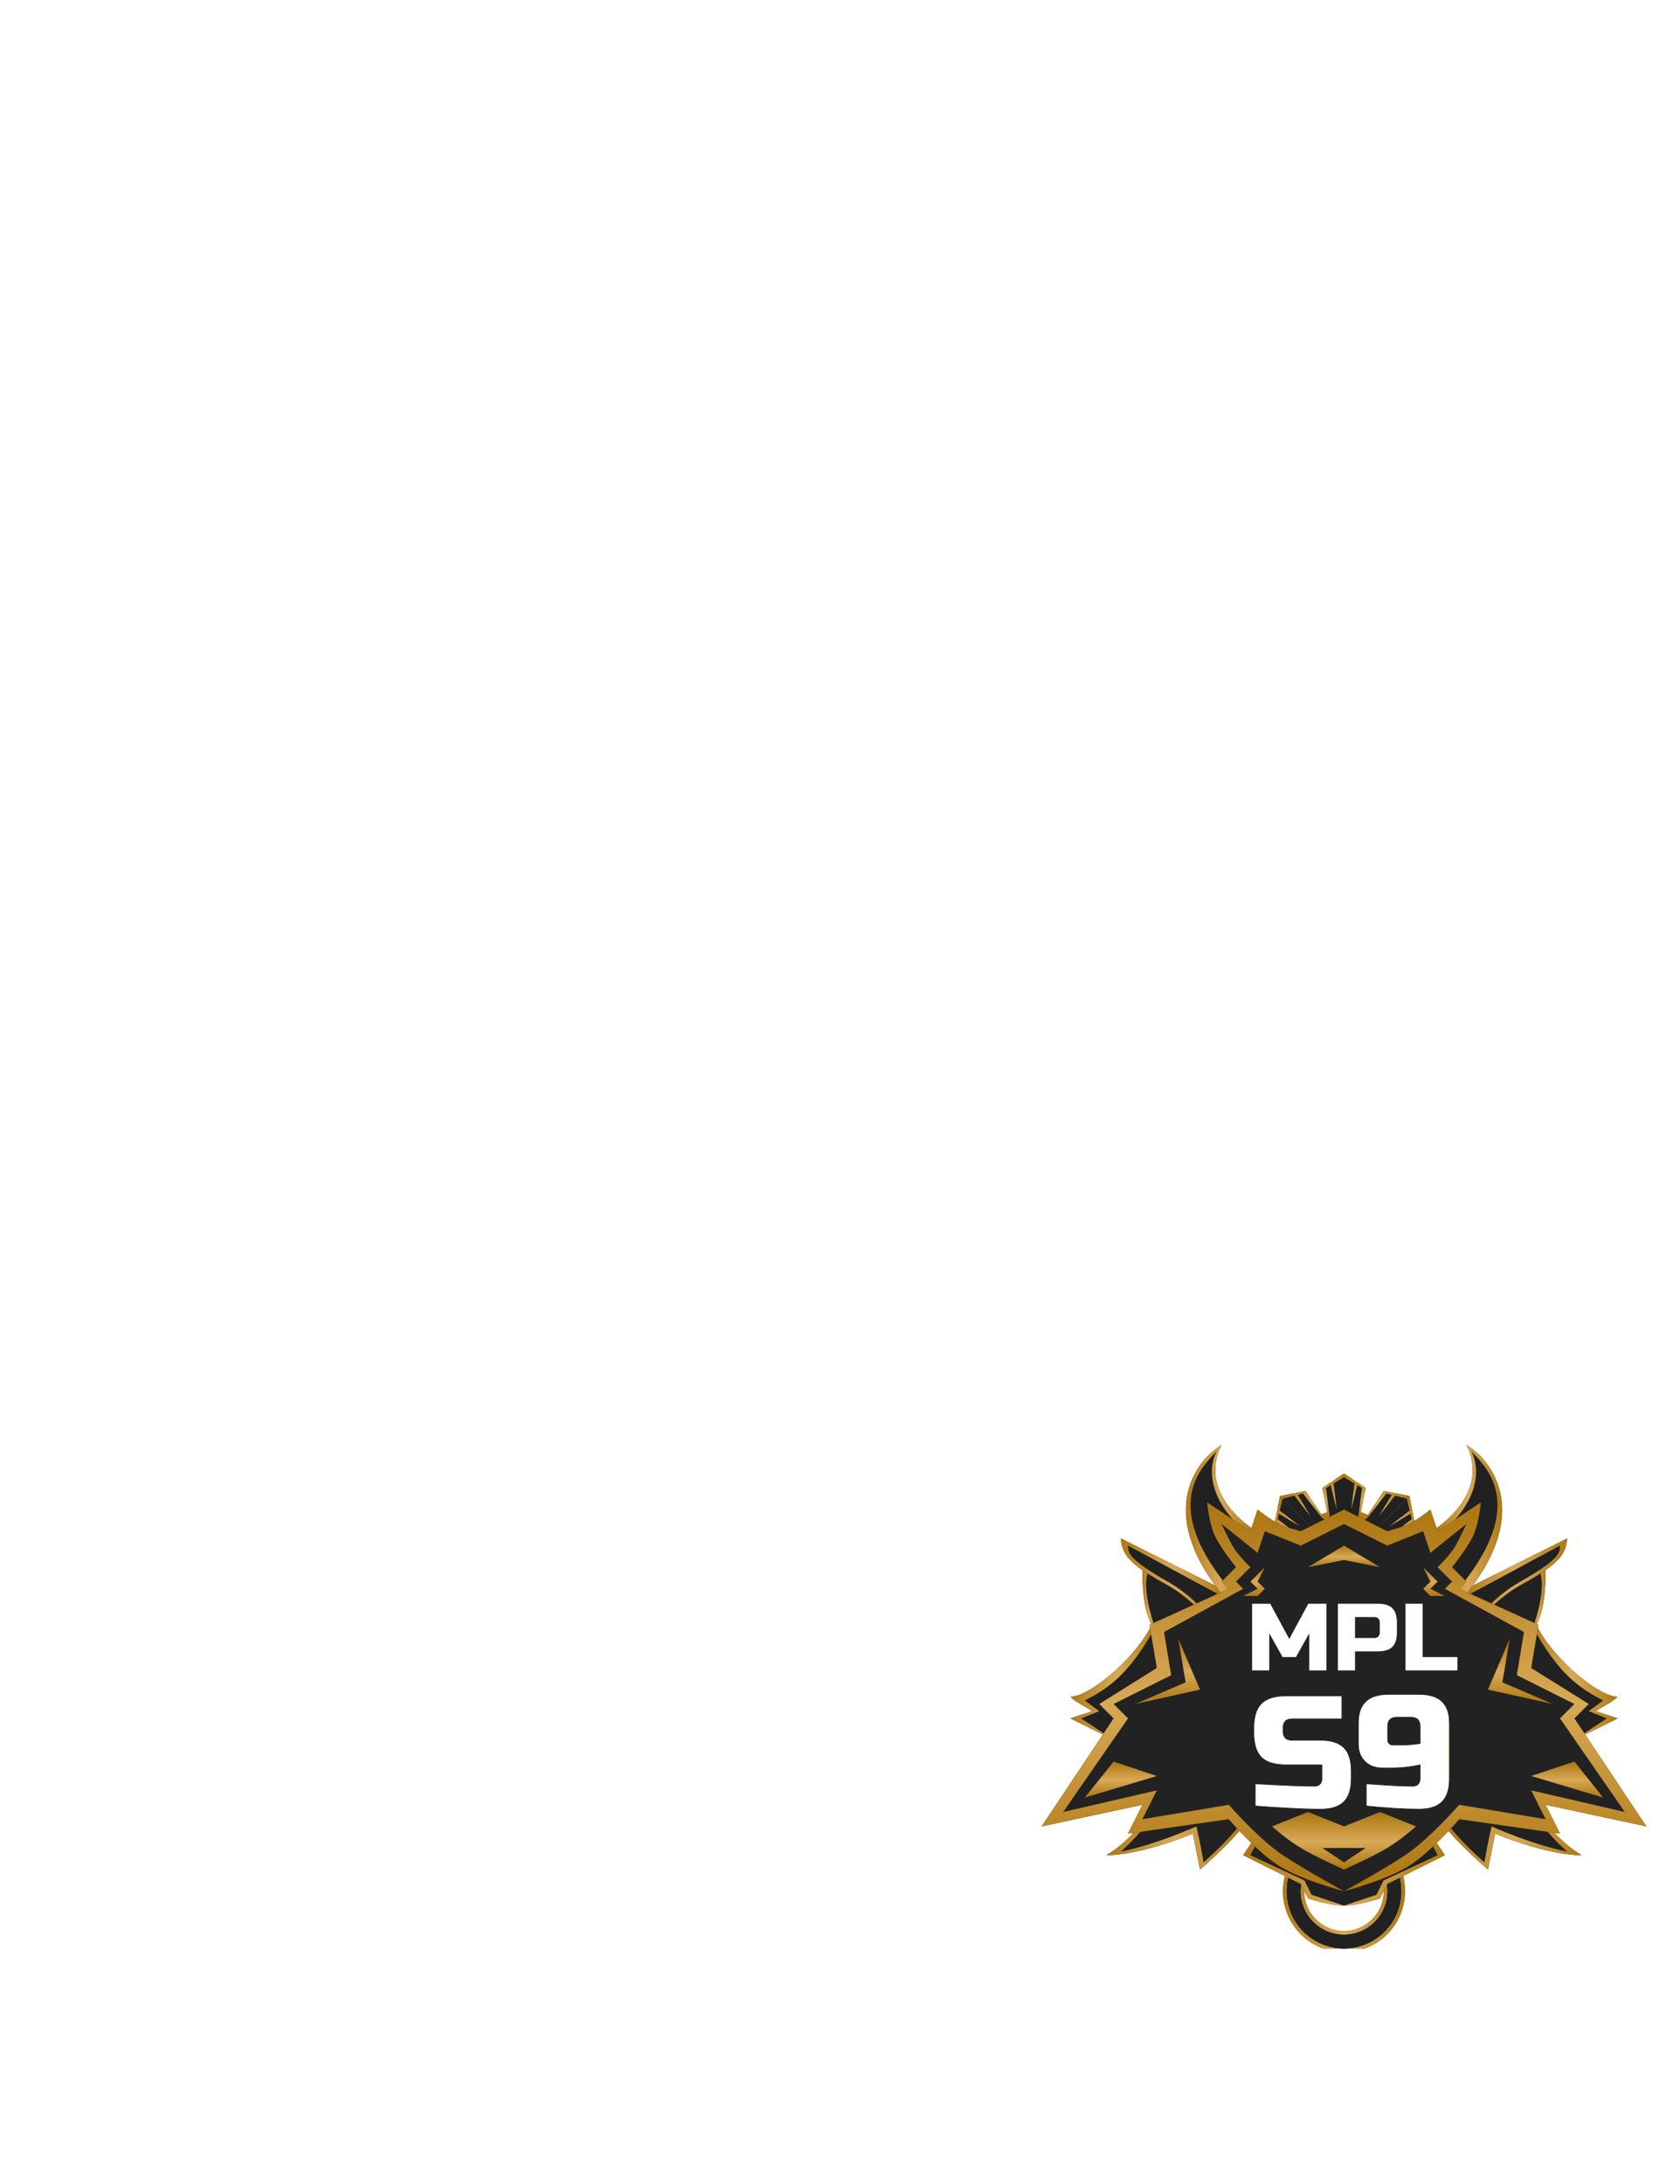 <svg width="100" height="130" viewBox="0 0 100 130" fill="none" xmlns="http://www.w3.org/2000/svg">
<g id="ph9">
<g id="bounding-box" clip-path="url(#clip0_868_6406)">
<g id="ph9_2">
<g id="ring">
<path id="Subtract" fill-rule="evenodd" clip-rule="evenodd" d="M80 116C81.894 116 83.429 114.465 83.429 112.571C83.429 110.678 81.894 109.143 80 109.143C78.106 109.143 76.571 110.678 76.571 112.571C76.571 114.465 78.106 116 80 116ZM80 115.143C81.42 115.143 82.572 113.992 82.572 112.571C82.572 111.151 81.42 110 80 110C78.58 110 77.429 111.151 77.429 112.571C77.429 113.992 78.58 115.143 80 115.143Z" fill="#212121"/>
<path id="Subtract (Stroke)" fill-rule="evenodd" clip-rule="evenodd" d="M83.643 112.571C83.643 114.583 82.012 116.214 80 116.214C77.988 116.214 76.357 114.583 76.357 112.571C76.357 110.56 77.988 108.929 80 108.929C82.012 108.929 83.643 110.56 83.643 112.571ZM80 114.929C81.302 114.929 82.357 113.873 82.357 112.571C82.357 111.27 81.302 110.214 80 110.214C78.698 110.214 77.643 111.27 77.643 112.571C77.643 113.873 78.698 114.929 80 114.929ZM83.429 112.571C83.429 114.465 81.894 116 80 116C78.106 116 76.572 114.465 76.572 112.571C76.572 110.678 78.106 109.143 80 109.143C81.894 109.143 83.429 110.678 83.429 112.571ZM82.572 112.571C82.572 113.992 81.42 115.143 80 115.143C78.58 115.143 77.429 113.992 77.429 112.571C77.429 111.151 78.58 110 80 110C81.42 110 82.572 111.151 82.572 112.571Z" fill="url(#paint0_linear_868_6406)"/>
</g>
<g id="sun">
<circle id="Ellipse 38" cx="80" cy="93.286" r="3.429" fill="url(#paint1_linear_868_6406)"/>
<g id="Group 173">
<path id="Vector 267" d="M78.714 88.571L80 87.714V90.714H79.143L78.714 88.571Z" fill="url(#paint2_linear_868_6406)"/>
<path id="Vector 268" d="M81.286 88.572L80 87.714V90.714H80.857L81.286 88.572Z" fill="url(#paint3_linear_868_6406)"/>
<path id="Subtract_2" fill-rule="evenodd" clip-rule="evenodd" d="M79.173 88.265L78.714 88.571L79.143 90.714H80V87.714L79.357 88.143L79.571 89.857L79.173 88.265Z" fill="#212121"/>
<path id="Subtract_3" fill-rule="evenodd" clip-rule="evenodd" d="M80.826 88.265L81.286 88.572L80.857 90.714H80V87.714L80.643 88.143H80.643L80.428 89.857L80.826 88.265Z" fill="#212121"/>
<path id="Intersect" fill-rule="evenodd" clip-rule="evenodd" d="M80 87.714L78.714 88.571L79.143 90.714V90.286L78.928 88.571L80 87.929V87.714Z" fill="url(#paint4_linear_868_6406)"/>
<path id="Intersect_2" fill-rule="evenodd" clip-rule="evenodd" d="M80 87.714L81.286 88.572L80.857 90.714V90.286L81.071 88.572L80 87.929V87.714Z" fill="url(#paint5_linear_868_6406)"/>
</g>
<g id="Group 174">
<path id="Vector 267_2" d="M75.892 90.567L76.195 89.052L78.316 91.173L77.71 91.779L75.892 90.567Z" fill="url(#paint6_linear_868_6406)"/>
<path id="Vector 268_2" d="M77.71 88.749L76.195 89.052L78.316 91.173L78.922 90.567L77.71 88.749Z" fill="url(#paint7_linear_868_6406)"/>
<path id="Subtract_4" fill-rule="evenodd" clip-rule="evenodd" d="M76 90.026L75.892 90.567L77.71 91.779L78.316 91.173L76.195 89.052L76.043 89.81L77.407 90.87L76 90.026Z" fill="#212121"/>
<path id="Subtract_5" fill-rule="evenodd" clip-rule="evenodd" d="M77.169 88.857L77.71 88.749L78.922 90.567L78.316 91.173L76.195 89.052L76.952 88.9L78.013 90.264L77.169 88.857Z" fill="#212121"/>
<path id="Intersect_3" fill-rule="evenodd" clip-rule="evenodd" d="M76.195 89.052L75.892 90.567L77.71 91.779L77.407 91.476L76.043 90.416L76.346 89.204L76.195 89.052Z" fill="url(#paint8_linear_868_6406)"/>
<path id="Intersect_4" fill-rule="evenodd" clip-rule="evenodd" d="M76.195 89.052L77.71 88.749L78.922 90.567L78.619 90.264L77.558 88.9L76.346 89.204L76.195 89.052Z" fill="url(#paint9_linear_868_6406)"/>
</g>
<g id="Group 175">
<path id="Vector 267_3" d="M84.191 90.567L83.888 89.052L81.766 91.173L82.372 91.779L84.191 90.567Z" fill="url(#paint10_linear_868_6406)"/>
<path id="Vector 268_3" d="M82.372 88.749L83.888 89.052L81.766 91.173L81.16 90.567L82.372 88.749Z" fill="url(#paint11_linear_868_6406)"/>
<path id="Subtract_6" fill-rule="evenodd" clip-rule="evenodd" d="M84.082 90.026L84.191 90.567L82.372 91.779L81.766 91.173L83.888 89.052L84.039 89.81L82.675 90.87L84.082 90.026Z" fill="#212121"/>
<path id="Subtract_7" fill-rule="evenodd" clip-rule="evenodd" d="M82.913 88.857L82.372 88.749L81.16 90.567L81.766 91.173L83.888 89.052L83.13 88.9L82.069 90.264L82.913 88.857Z" fill="#212121"/>
<path id="Intersect_5" fill-rule="evenodd" clip-rule="evenodd" d="M83.888 89.052L84.191 90.567L82.372 91.779L82.675 91.476L84.039 90.416L83.736 89.204L83.888 89.052Z" fill="url(#paint12_linear_868_6406)"/>
<path id="Intersect_6" fill-rule="evenodd" clip-rule="evenodd" d="M83.888 89.052L82.372 88.749L81.16 90.567L81.463 90.264L82.524 88.9L83.736 89.204L83.888 89.052Z" fill="url(#paint13_linear_868_6406)"/>
</g>
</g>
<g id="left">
<g id="Group 168">
<path id="Vector 252" d="M63.714 101C65 101 68.428 98 68.857 95.857L70.143 97.143V99.714L66.286 103.571L63.714 102.286L65 101.857C64.857 101.714 64.057 101.343 63.714 101Z" fill="#212121"/>
<path id="Intersect_7" fill-rule="evenodd" clip-rule="evenodd" d="M66.779 99.066C65.664 100.167 64.392 101 63.714 101C63.923 101.208 64.3 101.427 64.596 101.599C64.787 101.71 64.944 101.801 65 101.857L63.714 102.286L66.286 103.571L64.357 102.286L65.428 101.857L64.571 101.214C66.237 100.381 67.499 99.346 69.142 96.142L68.857 95.857C68.739 96.448 68.393 97.103 67.927 97.743C67.625 98.174 67.245 98.626 66.779 99.066Z" fill="url(#paint14_linear_868_6406)"/>
</g>
<g id="Group 167">
<path id="Vector 251" d="M72.286 95.429C72.143 95.571 70.571 96.114 68.857 97.143C68 96.286 68 94.143 68 93.286C69.714 93.286 71 94.429 72.286 95.429Z" fill="#212121"/>
<path id="Vector 255" d="M68.857 97.143C68 96.286 68 94.143 68 93.286H68.428C67.786 94.571 68.857 97.143 68.857 97.143Z" fill="url(#paint15_linear_868_6406)"/>
</g>
<g id="Group 169">
<path id="Vector 247" d="M73.571 95L66.714 91.571C66.811 92.538 67.143 93.071 69.5 94.357C70.544 94.927 71.428 95.857 71.857 96.286L73.571 95Z" fill="#212121"/>
<path id="Intersect_8" fill-rule="evenodd" clip-rule="evenodd" d="M67.143 92C67.143 92.429 67.169 92.811 69.5 94.143C71 95 71.785 96 71.857 96.286C71.825 96.253 71.79 96.218 71.752 96.18C71.294 95.719 70.465 94.884 69.5 94.357C67.143 93.071 66.811 92.538 66.714 91.571L73 94.714L72.714 95L67.143 92Z" fill="url(#paint16_linear_868_6406)"/>
</g>
<g id="Group 166">
<path id="Vector 253" d="M65.857 110.429C67.572 109.4 68.572 107.714 68.857 107H74.429V107.857C74.429 108.543 72.429 110.429 71.429 111.286L71 109.143C70 109.571 67.572 110.429 65.857 110.429Z" fill="#212121"/>
<path id="Intersect_9" fill-rule="evenodd" clip-rule="evenodd" d="M67.994 108.464C67.486 109.141 66.774 109.879 65.857 110.429C67.572 110.429 70 109.571 71 109.143C71 109.143 71 109.143 71 109.143L71.429 111.286C72.14 110.676 73.356 109.547 74 108.698V108.286C74 108.286 73.572 109.143 71.643 110.857C71.429 109.571 71.214 108.714 71.214 108.714C71.214 108.714 68.857 109.786 66.714 110.214C68.429 108.714 69.286 107 69.286 107C69.286 107 68.763 107.653 67.994 108.464Z" fill="url(#paint17_linear_868_6406)"/>
</g>
<g id="Group 170">
<path id="Vector 246" d="M74 96.286C68.514 90.8 70.857 87.143 72.714 86C71.214 89 74.572 91.429 76.572 92C76.572 92.143 76.057 93.2 74 96.286Z" fill="#212121"/>
<path id="Intersect_10" fill-rule="evenodd" clip-rule="evenodd" d="M72.756 94.915C72.894 94.97 73.024 95 73.143 95L73.357 94.786C69.215 89.923 71.279 87.633 72.17 86.645C72.284 86.518 72.379 86.412 72.439 86.326C71.675 87.819 72.343 89.899 74.643 91.571C74.668 91.421 74.661 91.247 74.628 91.057C73.026 89.963 71.652 88.125 72.714 86C71.016 87.045 68.913 90.191 72.756 94.915Z" fill="url(#paint18_linear_868_6406)"/>
</g>
</g>
<g id="left_2">
<g id="Group 168_2">
<path id="Vector 252_2" d="M96.286 101C95 101 91.571 98 91.143 95.857L89.857 97.143V99.714L93.714 103.571L96.286 102.286L95 101.857C95.143 101.714 95.943 101.343 96.286 101Z" fill="#212121"/>
<path id="Intersect_11" fill-rule="evenodd" clip-rule="evenodd" d="M93.221 99.066C94.336 100.167 95.608 101 96.286 101C96.077 101.208 95.7 101.427 95.404 101.599C95.213 101.71 95.056 101.801 95 101.857L96.286 102.286L93.714 103.571L95.643 102.286L94.571 101.857L95.428 101.214C93.763 100.381 92.501 99.346 90.858 96.142L91.143 95.857C91.261 96.448 91.607 97.103 92.073 97.743C92.375 98.174 92.754 98.626 93.221 99.066Z" fill="url(#paint19_linear_868_6406)"/>
</g>
<g id="Group 167_2">
<path id="Vector 251_2" d="M87.714 95.429C87.857 95.571 89.429 96.114 91.143 97.143C92 96.286 92 94.143 92 93.286C90.286 93.286 89 94.429 87.714 95.429Z" fill="#212121"/>
<path id="Vector 255_2" d="M91.143 97.143C92 96.286 92 94.143 92 93.286H91.571C92.214 94.571 91.143 97.143 91.143 97.143Z" fill="url(#paint20_linear_868_6406)"/>
</g>
<g id="Group 169_2">
<path id="Vector 247_2" d="M86.429 95L93.286 91.571C93.189 92.538 92.857 93.071 90.5 94.357C89.456 94.927 88.572 95.857 88.143 96.286L86.429 95Z" fill="#212121"/>
<path id="Intersect_12" fill-rule="evenodd" clip-rule="evenodd" d="M92.857 92C92.857 92.429 92.831 92.811 90.5 94.143C89 95 88.215 96 88.143 96.286C88.175 96.253 88.21 96.218 88.248 96.18C88.706 95.719 89.535 94.884 90.5 94.357C92.857 93.071 93.189 92.538 93.286 91.571L87 94.714L87.286 95L92.857 92Z" fill="url(#paint21_linear_868_6406)"/>
</g>
<g id="Group 165">
<path id="Union" fill-rule="evenodd" clip-rule="evenodd" d="M85.143 109.143L86 110.429L82.571 112.143L82.143 113C81.714 113.143 80.686 113.429 80 113.429V109.143H85.143ZM74.857 109.143L74 110.429L77.428 112.143L77.857 113C78.286 113.143 79.314 113.429 80 113.429V109.143H74.857Z" fill="#212121"/>
<path id="Union_2" fill-rule="evenodd" clip-rule="evenodd" d="M85.143 109.571H85.429L86 110.428V110.429L82.572 112.143L82.143 113C81.714 113.143 80.686 113.429 80 113.429L81.929 112.786L82.357 111.929L85.572 110.429L85.143 109.571ZM74.857 109.571H74.571L74 110.428V110.429L77.428 112.143L77.857 113C78.286 113.143 79.314 113.429 80 113.429L78.071 112.786L77.643 111.929L74.428 110.429L74.857 109.571Z" fill="url(#paint22_linear_868_6406)"/>
</g>
<g id="Group 166_2">
<path id="Vector 253_2" d="M94.143 110.429C92.428 109.4 91.428 107.714 91.143 107H85.571V107.857C85.571 108.543 87.571 110.429 88.571 111.286L89 109.143C90 109.571 92.428 110.429 94.143 110.429Z" fill="#212121"/>
<path id="Intersect_13" fill-rule="evenodd" clip-rule="evenodd" d="M92.006 108.464C92.514 109.141 93.226 109.879 94.143 110.429C92.428 110.429 90 109.571 89 109.143C89 109.143 89 109.143 89 109.143L88.571 111.286C87.86 110.676 86.644 109.547 86 108.698V108.286C86 108.286 86.428 109.143 88.357 110.857C88.571 109.571 88.786 108.714 88.786 108.714C88.786 108.714 91.143 109.786 93.286 110.214C91.571 108.714 90.714 107 90.714 107C90.714 107 91.237 107.653 92.006 108.464Z" fill="url(#paint23_linear_868_6406)"/>
</g>
<g id="Group 170_2">
<path id="Vector 246_2" d="M86 96.286C91.486 90.8 89.143 87.143 87.286 86C88.786 89 85.428 91.429 83.428 92C83.428 92.143 83.943 93.2 86 96.286Z" fill="#212121"/>
<path id="Intersect_14" fill-rule="evenodd" clip-rule="evenodd" d="M87.244 94.915C87.106 94.97 86.976 95 86.857 95L86.643 94.786C90.785 89.923 88.721 87.633 87.83 86.645C87.716 86.518 87.621 86.412 87.561 86.326C88.325 87.819 87.657 89.899 85.357 91.571C85.332 91.421 85.339 91.247 85.372 91.057C86.974 89.963 88.348 88.125 87.286 86C88.984 87.045 91.087 90.191 87.244 94.915Z" fill="url(#paint24_linear_868_6406)"/>
</g>
</g>
<g id="Base">
<path id="Union_3" fill-rule="evenodd" clip-rule="evenodd" d="M80 89.857L77.429 91.143C77.429 91.143 76.62 90.943 76.143 90.714C75.599 90.454 74.857 89.857 74.857 89.857L74.429 91.143L71.857 89.429C71.857 89.429 71.951 90.604 72.286 91.357C72.621 92.11 73.571 93.286 73.571 93.286L72.714 94.143L73.143 94.571L68.429 96.714L68.857 99.286L65.429 101.429L66.286 102.286L62 108.714L68 107.429L67.143 109.143L73.143 108.286C73.143 108.286 74.789 110.221 76.143 111.071C77.512 111.931 80 112.571 80 112.571L80 112.571C80 112.571 82.488 111.931 83.857 111.071C85.211 110.221 86.857 108.286 86.857 108.286L92.857 109.143L92 107.429L98 108.714L93.714 102.286L94.571 101.429L91.143 99.286L91.571 96.714L86.857 94.571L87.286 94.143L86.429 93.286C86.429 93.286 87.379 92.11 87.714 91.357C88.049 90.604 88.143 89.429 88.143 89.429L85.571 91.143L85.143 89.857C85.143 89.857 84.401 90.454 83.857 90.714C83.38 90.943 82.571 91.143 82.571 91.143L80 89.857Z" fill="#232222"/>
<path id="Union_4" fill-rule="evenodd" clip-rule="evenodd" d="M77.429 92L80 90.714L82.571 92L84.714 91.143L85.143 92.429L87.286 90.714C87.286 90.714 86.905 91.54 86.643 92C86.291 92.617 85.571 93.286 85.571 93.286L86.429 94.143L86 94.571L90.714 97.143L90.286 99.714L93.714 101.429L92.857 102.286L96.714 107.857L91.143 106.571L92 108.286L86.857 107.429C86.857 107.429 85.071 109.475 83.643 110.429C82.335 111.301 80 112.571 80 112.571C80 112.571 82.488 111.931 83.857 111.071C85.211 110.221 86.857 108.286 86.857 108.286L92.857 109.143L92 107.429L98 108.714L93.714 102.286L94.571 101.429L91.143 99.286L91.571 96.714L86.857 94.571L87.286 94.143L86.429 93.286C86.429 93.286 87.379 92.11 87.714 91.357C88.049 90.604 88.143 89.429 88.143 89.429L85.571 91.143L85.143 89.857C85.143 89.857 84.401 90.454 83.857 90.714C83.38 90.943 82.571 91.143 82.571 91.143L80 89.857L77.429 91.143C77.429 91.143 76.62 90.943 76.143 90.714C75.599 90.454 74.857 89.857 74.857 89.857L74.429 91.143L71.857 89.429C71.857 89.429 71.951 90.604 72.286 91.357C72.621 92.11 73.571 93.286 73.571 93.286L72.714 94.143L73.143 94.571L68.429 96.714L68.857 99.286L65.429 101.429L66.286 102.286L62 108.714L68 107.429L67.143 109.143L73.143 108.286C73.143 108.286 74.789 110.221 76.143 111.071C77.512 111.931 80 112.571 80 112.571C80 112.571 77.665 111.301 76.357 110.429C74.929 109.475 73.143 107.429 73.143 107.429L68 108.286L68.857 106.571L63.286 107.857L67.143 102.286L66.286 101.429L69.714 99.714L69.286 97.143L74 94.571L73.571 94.143L74.429 93.286C74.429 93.286 73.709 92.617 73.357 92C73.095 91.54 72.714 90.714 72.714 90.714L74.857 92.429L75.286 91.143L77.429 92Z" fill="url(#paint25_linear_868_6406)"/>
</g>
<g id="Group 159">
<path id="Vector 240" d="M64.571 107L66.286 104.857L68.857 105.714L64.571 107Z" fill="url(#paint26_linear_868_6406)"/>
<path id="Vector 241" d="M70.571 100.143L70.143 97.571L71.429 100.571L67.571 101.429L70.571 100.143Z" fill="url(#paint27_linear_868_6406)"/>
<path id="Vector 242" d="M74.857 94.571L74.429 94.143L75.286 93.286L74.857 94.143L75.286 94.571L74.857 95H74L74.857 94.571Z" fill="url(#paint28_linear_868_6406)"/>
</g>
<g id="Group 160">
<path id="Union_5" fill-rule="evenodd" clip-rule="evenodd" d="M80 111.286C80.013 111.28 81.738 110.5 82.571 110C83.408 109.498 84.286 108.714 84.286 108.714L82.143 107.857L80 108.714L77.857 107.857L75.714 108.714C75.714 108.714 76.592 109.498 77.429 110C78.262 110.5 79.987 111.28 80 111.286V111.286C80 111.286 80 111.286 80 111.286C80 111.286 80 111.286 80 111.286V111.286Z" fill="url(#paint29_linear_868_6406)"/>
<path id="Union_6" fill-rule="evenodd" clip-rule="evenodd" d="M80 92L82.143 93.286L80 92.857L77.857 93.286L80 92V92L80 92L80 92V92Z" fill="url(#paint30_linear_868_6406)"/>
<path id="Vector 240_2" d="M95.429 107L93.714 104.857L91.143 105.714L95.429 107Z" fill="url(#paint31_linear_868_6406)"/>
<path id="Vector 241_2" d="M89.428 100.143L89.857 97.571L88.571 100.571L92.428 101.429L89.428 100.143Z" fill="url(#paint32_linear_868_6406)"/>
<path id="Vector 242_2" d="M85.143 94.572L85.571 94.143L84.714 93.286L85.143 94.143L84.714 94.572L85.143 95H86L85.143 94.572Z" fill="url(#paint33_linear_868_6406)"/>
<path id="Union_7" fill-rule="evenodd" clip-rule="evenodd" d="M80 110H81.286L80 110.857V110.857L80 110.857L80 110.857V110.857L78.714 110H80H80Z" fill="#232222"/>
</g>
<g id="Group 155">
<g id="S9" filter="url(#filter0_f_868_6406)">
<path d="M74.74 106.204C76.462 106.299 77.628 106.346 78.238 106.346C78.383 106.346 78.496 106.305 78.578 106.223C78.665 106.135 78.71 106.019 78.71 105.874V105.026H76.541C75.881 105.026 75.4 104.878 75.098 104.583C74.803 104.281 74.655 103.8 74.655 103.14V102.857C74.655 102.197 74.803 101.719 75.098 101.424C75.4 101.122 75.881 100.971 76.541 100.971H79.85V102.291H76.918C76.541 102.291 76.352 102.48 76.352 102.857V103.046C76.352 103.423 76.541 103.611 76.918 103.611H78.615C79.231 103.611 79.684 103.756 79.973 104.045C80.262 104.334 80.407 104.787 80.407 105.403V105.874C80.407 106.49 80.262 106.943 79.973 107.232C79.684 107.521 79.231 107.666 78.615 107.666C78.295 107.666 77.955 107.659 77.597 107.647L76.73 107.609C76.088 107.578 75.425 107.534 74.74 107.477V106.204ZM81.349 106.204C82.644 106.299 83.555 106.346 84.083 106.346C84.228 106.346 84.341 106.305 84.422 106.223C84.51 106.135 84.555 106.019 84.555 105.874V105.026C83.945 105.151 83.41 105.214 82.952 105.214H82.292C81.864 105.214 81.522 105.085 81.264 104.828C81.006 104.57 80.877 104.227 80.877 103.8V102.574C80.877 102.002 81.022 101.578 81.311 101.301C81.6 101.019 82.053 100.877 82.669 100.877H84.46C85.076 100.877 85.529 101.019 85.818 101.301C86.107 101.578 86.252 102.002 86.252 102.574V105.874C86.252 106.49 86.107 106.943 85.818 107.232C85.529 107.521 85.076 107.666 84.46 107.666C83.599 107.666 82.562 107.603 81.349 107.477V106.204ZM83.423 103.894C83.781 103.894 84.159 103.863 84.555 103.8V102.763C84.555 102.386 84.366 102.197 83.989 102.197H83.14C82.763 102.197 82.575 102.386 82.575 102.763V103.564C82.575 103.659 82.606 103.737 82.669 103.8C82.732 103.863 82.81 103.894 82.904 103.894H83.423Z" fill="url(#paint34_linear_868_6406)"/>
</g>
<path id="S9_2" d="M74.74 106.204C76.462 106.299 77.628 106.346 78.238 106.346C78.383 106.346 78.496 106.305 78.578 106.223C78.665 106.135 78.71 106.019 78.71 105.874V105.026H76.541C75.881 105.026 75.4 104.878 75.098 104.583C74.803 104.281 74.655 103.8 74.655 103.14V102.857C74.655 102.197 74.803 101.719 75.098 101.424C75.4 101.122 75.881 100.971 76.541 100.971H79.85V102.291H76.918C76.541 102.291 76.352 102.48 76.352 102.857V103.046C76.352 103.423 76.541 103.611 76.918 103.611H78.615C79.231 103.611 79.684 103.756 79.973 104.045C80.262 104.334 80.407 104.787 80.407 105.403V105.874C80.407 106.49 80.262 106.943 79.973 107.232C79.684 107.521 79.231 107.666 78.615 107.666C78.295 107.666 77.955 107.659 77.597 107.647L76.73 107.609C76.088 107.578 75.425 107.534 74.74 107.477V106.204ZM81.349 106.204C82.644 106.299 83.555 106.346 84.083 106.346C84.228 106.346 84.341 106.305 84.422 106.223C84.51 106.135 84.555 106.019 84.555 105.874V105.026C83.945 105.151 83.41 105.214 82.952 105.214H82.292C81.864 105.214 81.522 105.085 81.264 104.828C81.006 104.57 80.877 104.227 80.877 103.8V102.574C80.877 102.002 81.022 101.578 81.311 101.301C81.6 101.019 82.053 100.877 82.669 100.877H84.46C85.076 100.877 85.529 101.019 85.818 101.301C86.107 101.578 86.252 102.002 86.252 102.574V105.874C86.252 106.49 86.107 106.943 85.818 107.232C85.529 107.521 85.076 107.666 84.46 107.666C83.599 107.666 82.562 107.603 81.349 107.477V106.204ZM83.423 103.894C83.781 103.894 84.159 103.863 84.555 103.8V102.763C84.555 102.386 84.366 102.197 83.989 102.197H83.14C82.763 102.197 82.575 102.386 82.575 102.763V103.564C82.575 103.659 82.606 103.737 82.669 103.8C82.732 103.863 82.81 103.894 82.904 103.894H83.423Z" fill="white"/>
</g>
<g id="Group 183">
<path id="MPL" d="M77.933 97.217L77.139 98.635H76.345L75.551 97.217V99.429H74.531V95.46H75.608L76.742 97.558L77.876 95.46H78.953V99.429H77.933V97.217ZM79.636 95.46H82.017C82.414 95.46 82.701 95.55 82.879 95.732C83.061 95.909 83.151 96.197 83.151 96.594V97.161C83.151 97.558 83.061 97.847 82.879 98.028C82.701 98.206 82.414 98.295 82.017 98.295H80.656V99.429H79.636V95.46ZM82.131 96.594C82.131 96.367 82.017 96.253 81.79 96.253H80.656V97.501H81.79C82.017 97.501 82.131 97.387 82.131 97.161V96.594ZM84.682 98.635H86.751V99.429H83.661V95.46H84.682V98.635Z" fill="white"/>
</g>
</g>
</g>
</g>
<defs>
<filter id="filter0_f_868_6406" x="72.148" y="98.37" width="16.611" height="11.803" filterUnits="userSpaceOnUse" color-interpolation-filters="sRGB">
<feFlood flood-opacity="0" result="BackgroundImageFix"/>
<feBlend mode="normal" in="SourceGraphic" in2="BackgroundImageFix" result="shape"/>
<feGaussianBlur stdDeviation="1.254" result="effect1_foregroundBlur_868_6406"/>
</filter>
<linearGradient id="paint0_linear_868_6406" x1="76.017" y1="112.571" x2="83.776" y2="112.571" gradientUnits="userSpaceOnUse">
<stop stop-color="#AB750F"/>
<stop offset="0.516" stop-color="#D8A956"/>
<stop offset="1" stop-color="#AB750F"/>
</linearGradient>
<linearGradient id="paint1_linear_868_6406" x1="80" y1="89.857" x2="80" y2="96.714" gradientUnits="userSpaceOnUse">
<stop stop-color="#AB750F"/>
<stop offset="0.516" stop-color="#D8A956"/>
<stop offset="1" stop-color="#AB750F"/>
</linearGradient>
<linearGradient id="paint2_linear_868_6406" x1="79.357" y1="87.714" x2="79.357" y2="90.714" gradientUnits="userSpaceOnUse">
<stop stop-color="#AB750F"/>
<stop offset="0.516" stop-color="#D8A956"/>
<stop offset="1" stop-color="#AB750F"/>
</linearGradient>
<linearGradient id="paint3_linear_868_6406" x1="80.643" y1="87.714" x2="80.643" y2="90.714" gradientUnits="userSpaceOnUse">
<stop stop-color="#AB750F"/>
<stop offset="0.516" stop-color="#D8A956"/>
<stop offset="1" stop-color="#AB750F"/>
</linearGradient>
<linearGradient id="paint4_linear_868_6406" x1="79.357" y1="87.714" x2="79.357" y2="90.714" gradientUnits="userSpaceOnUse">
<stop stop-color="#AB750F"/>
<stop offset="0.516" stop-color="#D8A956"/>
<stop offset="1" stop-color="#AB750F"/>
</linearGradient>
<linearGradient id="paint5_linear_868_6406" x1="80.643" y1="87.714" x2="80.643" y2="90.714" gradientUnits="userSpaceOnUse">
<stop stop-color="#AB750F"/>
<stop offset="0.516" stop-color="#D8A956"/>
<stop offset="1" stop-color="#AB750F"/>
</linearGradient>
<linearGradient id="paint6_linear_868_6406" x1="75.74" y1="89.507" x2="77.862" y2="91.628" gradientUnits="userSpaceOnUse">
<stop stop-color="#AB750F"/>
<stop offset="0.516" stop-color="#D8A956"/>
<stop offset="1" stop-color="#AB750F"/>
</linearGradient>
<linearGradient id="paint7_linear_868_6406" x1="76.649" y1="88.597" x2="78.771" y2="90.719" gradientUnits="userSpaceOnUse">
<stop stop-color="#AB750F"/>
<stop offset="0.516" stop-color="#D8A956"/>
<stop offset="1" stop-color="#AB750F"/>
</linearGradient>
<linearGradient id="paint8_linear_868_6406" x1="75.74" y1="89.507" x2="77.862" y2="91.628" gradientUnits="userSpaceOnUse">
<stop stop-color="#AB750F"/>
<stop offset="0.516" stop-color="#D8A956"/>
<stop offset="1" stop-color="#AB750F"/>
</linearGradient>
<linearGradient id="paint9_linear_868_6406" x1="76.649" y1="88.597" x2="78.771" y2="90.719" gradientUnits="userSpaceOnUse">
<stop stop-color="#AB750F"/>
<stop offset="0.516" stop-color="#D8A956"/>
<stop offset="1" stop-color="#AB750F"/>
</linearGradient>
<linearGradient id="paint10_linear_868_6406" x1="84.342" y1="89.507" x2="82.221" y2="91.628" gradientUnits="userSpaceOnUse">
<stop stop-color="#AB750F"/>
<stop offset="0.516" stop-color="#D8A956"/>
<stop offset="1" stop-color="#AB750F"/>
</linearGradient>
<linearGradient id="paint11_linear_868_6406" x1="83.433" y1="88.597" x2="81.312" y2="90.719" gradientUnits="userSpaceOnUse">
<stop stop-color="#AB750F"/>
<stop offset="0.516" stop-color="#D8A956"/>
<stop offset="1" stop-color="#AB750F"/>
</linearGradient>
<linearGradient id="paint12_linear_868_6406" x1="84.342" y1="89.507" x2="82.221" y2="91.628" gradientUnits="userSpaceOnUse">
<stop stop-color="#AB750F"/>
<stop offset="0.516" stop-color="#D8A956"/>
<stop offset="1" stop-color="#AB750F"/>
</linearGradient>
<linearGradient id="paint13_linear_868_6406" x1="83.433" y1="88.597" x2="81.312" y2="90.719" gradientUnits="userSpaceOnUse">
<stop stop-color="#AB750F"/>
<stop offset="0.516" stop-color="#D8A956"/>
<stop offset="1" stop-color="#AB750F"/>
</linearGradient>
<linearGradient id="paint14_linear_868_6406" x1="63.461" y1="99.714" x2="69.241" y2="99.714" gradientUnits="userSpaceOnUse">
<stop stop-color="#AB750F"/>
<stop offset="0.516" stop-color="#D8A956"/>
<stop offset="1" stop-color="#AB750F"/>
</linearGradient>
<linearGradient id="paint15_linear_868_6406" x1="67.96" y1="95.214" x2="68.873" y2="95.214" gradientUnits="userSpaceOnUse">
<stop stop-color="#AB750F"/>
<stop offset="0.516" stop-color="#D8A956"/>
<stop offset="1" stop-color="#AB750F"/>
</linearGradient>
<linearGradient id="paint16_linear_868_6406" x1="66.42" y1="93.929" x2="73.115" y2="93.929" gradientUnits="userSpaceOnUse">
<stop stop-color="#AB750F"/>
<stop offset="0.516" stop-color="#D8A956"/>
<stop offset="1" stop-color="#AB750F"/>
</linearGradient>
<linearGradient id="paint17_linear_868_6406" x1="65.477" y1="109.143" x2="74.149" y2="109.143" gradientUnits="userSpaceOnUse">
<stop stop-color="#AB750F"/>
<stop offset="0.516" stop-color="#D8A956"/>
<stop offset="1" stop-color="#AB750F"/>
</linearGradient>
<linearGradient id="paint18_linear_868_6406" x1="70.4" y1="90.5" x2="74.732" y2="90.5" gradientUnits="userSpaceOnUse">
<stop stop-color="#AB750F"/>
<stop offset="0.516" stop-color="#D8A956"/>
<stop offset="1" stop-color="#AB750F"/>
</linearGradient>
<linearGradient id="paint19_linear_868_6406" x1="96.539" y1="99.714" x2="90.759" y2="99.714" gradientUnits="userSpaceOnUse">
<stop stop-color="#AB750F"/>
<stop offset="0.516" stop-color="#D8A956"/>
<stop offset="1" stop-color="#AB750F"/>
</linearGradient>
<linearGradient id="paint20_linear_868_6406" x1="92.04" y1="95.214" x2="91.127" y2="95.214" gradientUnits="userSpaceOnUse">
<stop stop-color="#AB750F"/>
<stop offset="0.516" stop-color="#D8A956"/>
<stop offset="1" stop-color="#AB750F"/>
</linearGradient>
<linearGradient id="paint21_linear_868_6406" x1="93.58" y1="93.929" x2="86.885" y2="93.929" gradientUnits="userSpaceOnUse">
<stop stop-color="#AB750F"/>
<stop offset="0.516" stop-color="#D8A956"/>
<stop offset="1" stop-color="#AB750F"/>
</linearGradient>
<linearGradient id="paint22_linear_868_6406" x1="86.561" y1="111.5" x2="73.781" y2="111.5" gradientUnits="userSpaceOnUse">
<stop stop-color="#AB750F"/>
<stop offset="0.516" stop-color="#D8A956"/>
<stop offset="1" stop-color="#AB750F"/>
</linearGradient>
<linearGradient id="paint23_linear_868_6406" x1="94.523" y1="109.143" x2="85.851" y2="109.143" gradientUnits="userSpaceOnUse">
<stop stop-color="#AB750F"/>
<stop offset="0.516" stop-color="#D8A956"/>
<stop offset="1" stop-color="#AB750F"/>
</linearGradient>
<linearGradient id="paint24_linear_868_6406" x1="89.6" y1="90.5" x2="85.268" y2="90.5" gradientUnits="userSpaceOnUse">
<stop stop-color="#AB750F"/>
<stop offset="0.516" stop-color="#D8A956"/>
<stop offset="1" stop-color="#AB750F"/>
</linearGradient>
<linearGradient id="paint25_linear_868_6406" x1="80" y1="89.429" x2="80" y2="112.571" gradientUnits="userSpaceOnUse">
<stop stop-color="#AB750F"/>
<stop offset="0.516" stop-color="#D8A956"/>
<stop offset="1" stop-color="#AB750F"/>
</linearGradient>
<linearGradient id="paint26_linear_868_6406" x1="66.714" y1="104.857" x2="66.714" y2="107" gradientUnits="userSpaceOnUse">
<stop stop-color="#AB750F"/>
<stop offset="0.516" stop-color="#D8A956"/>
<stop offset="1" stop-color="#AB750F"/>
</linearGradient>
<linearGradient id="paint27_linear_868_6406" x1="69.5" y1="97.571" x2="69.5" y2="101.429" gradientUnits="userSpaceOnUse">
<stop stop-color="#AB750F"/>
<stop offset="0.516" stop-color="#D8A956"/>
<stop offset="1" stop-color="#AB750F"/>
</linearGradient>
<linearGradient id="paint28_linear_868_6406" x1="74.643" y1="93.286" x2="74.643" y2="95" gradientUnits="userSpaceOnUse">
<stop stop-color="#AB750F"/>
<stop offset="0.516" stop-color="#D8A956"/>
<stop offset="1" stop-color="#AB750F"/>
</linearGradient>
<linearGradient id="paint29_linear_868_6406" x1="80" y1="107.857" x2="80" y2="111.286" gradientUnits="userSpaceOnUse">
<stop stop-color="#AB750F"/>
<stop offset="0.516" stop-color="#D8A956"/>
<stop offset="1" stop-color="#AB750F"/>
</linearGradient>
<linearGradient id="paint30_linear_868_6406" x1="80" y1="92" x2="80" y2="93.286" gradientUnits="userSpaceOnUse">
<stop stop-color="#AB750F"/>
<stop offset="0.516" stop-color="#D8A956"/>
<stop offset="1" stop-color="#AB750F"/>
</linearGradient>
<linearGradient id="paint31_linear_868_6406" x1="93.286" y1="104.857" x2="93.286" y2="107" gradientUnits="userSpaceOnUse">
<stop stop-color="#AB750F"/>
<stop offset="0.516" stop-color="#D8A956"/>
<stop offset="1" stop-color="#AB750F"/>
</linearGradient>
<linearGradient id="paint32_linear_868_6406" x1="90.5" y1="97.571" x2="90.5" y2="101.429" gradientUnits="userSpaceOnUse">
<stop stop-color="#AB750F"/>
<stop offset="0.516" stop-color="#D8A956"/>
<stop offset="1" stop-color="#AB750F"/>
</linearGradient>
<linearGradient id="paint33_linear_868_6406" x1="85.357" y1="93.286" x2="85.357" y2="95" gradientUnits="userSpaceOnUse">
<stop stop-color="#AB750F"/>
<stop offset="0.516" stop-color="#D8A956"/>
<stop offset="1" stop-color="#AB750F"/>
</linearGradient>
<linearGradient id="paint34_linear_868_6406" x1="73.392" y1="104.071" x2="87.238" y2="104.071" gradientUnits="userSpaceOnUse">
<stop stop-color="#AB750F"/>
<stop offset="0.516" stop-color="#D8A956"/>
<stop offset="1" stop-color="#AB750F"/>
</linearGradient>
<clipPath id="clip0_868_6406">
<rect width="36" height="30" fill="white" transform="translate(62 86)"/>
</clipPath>
</defs>
</svg>
